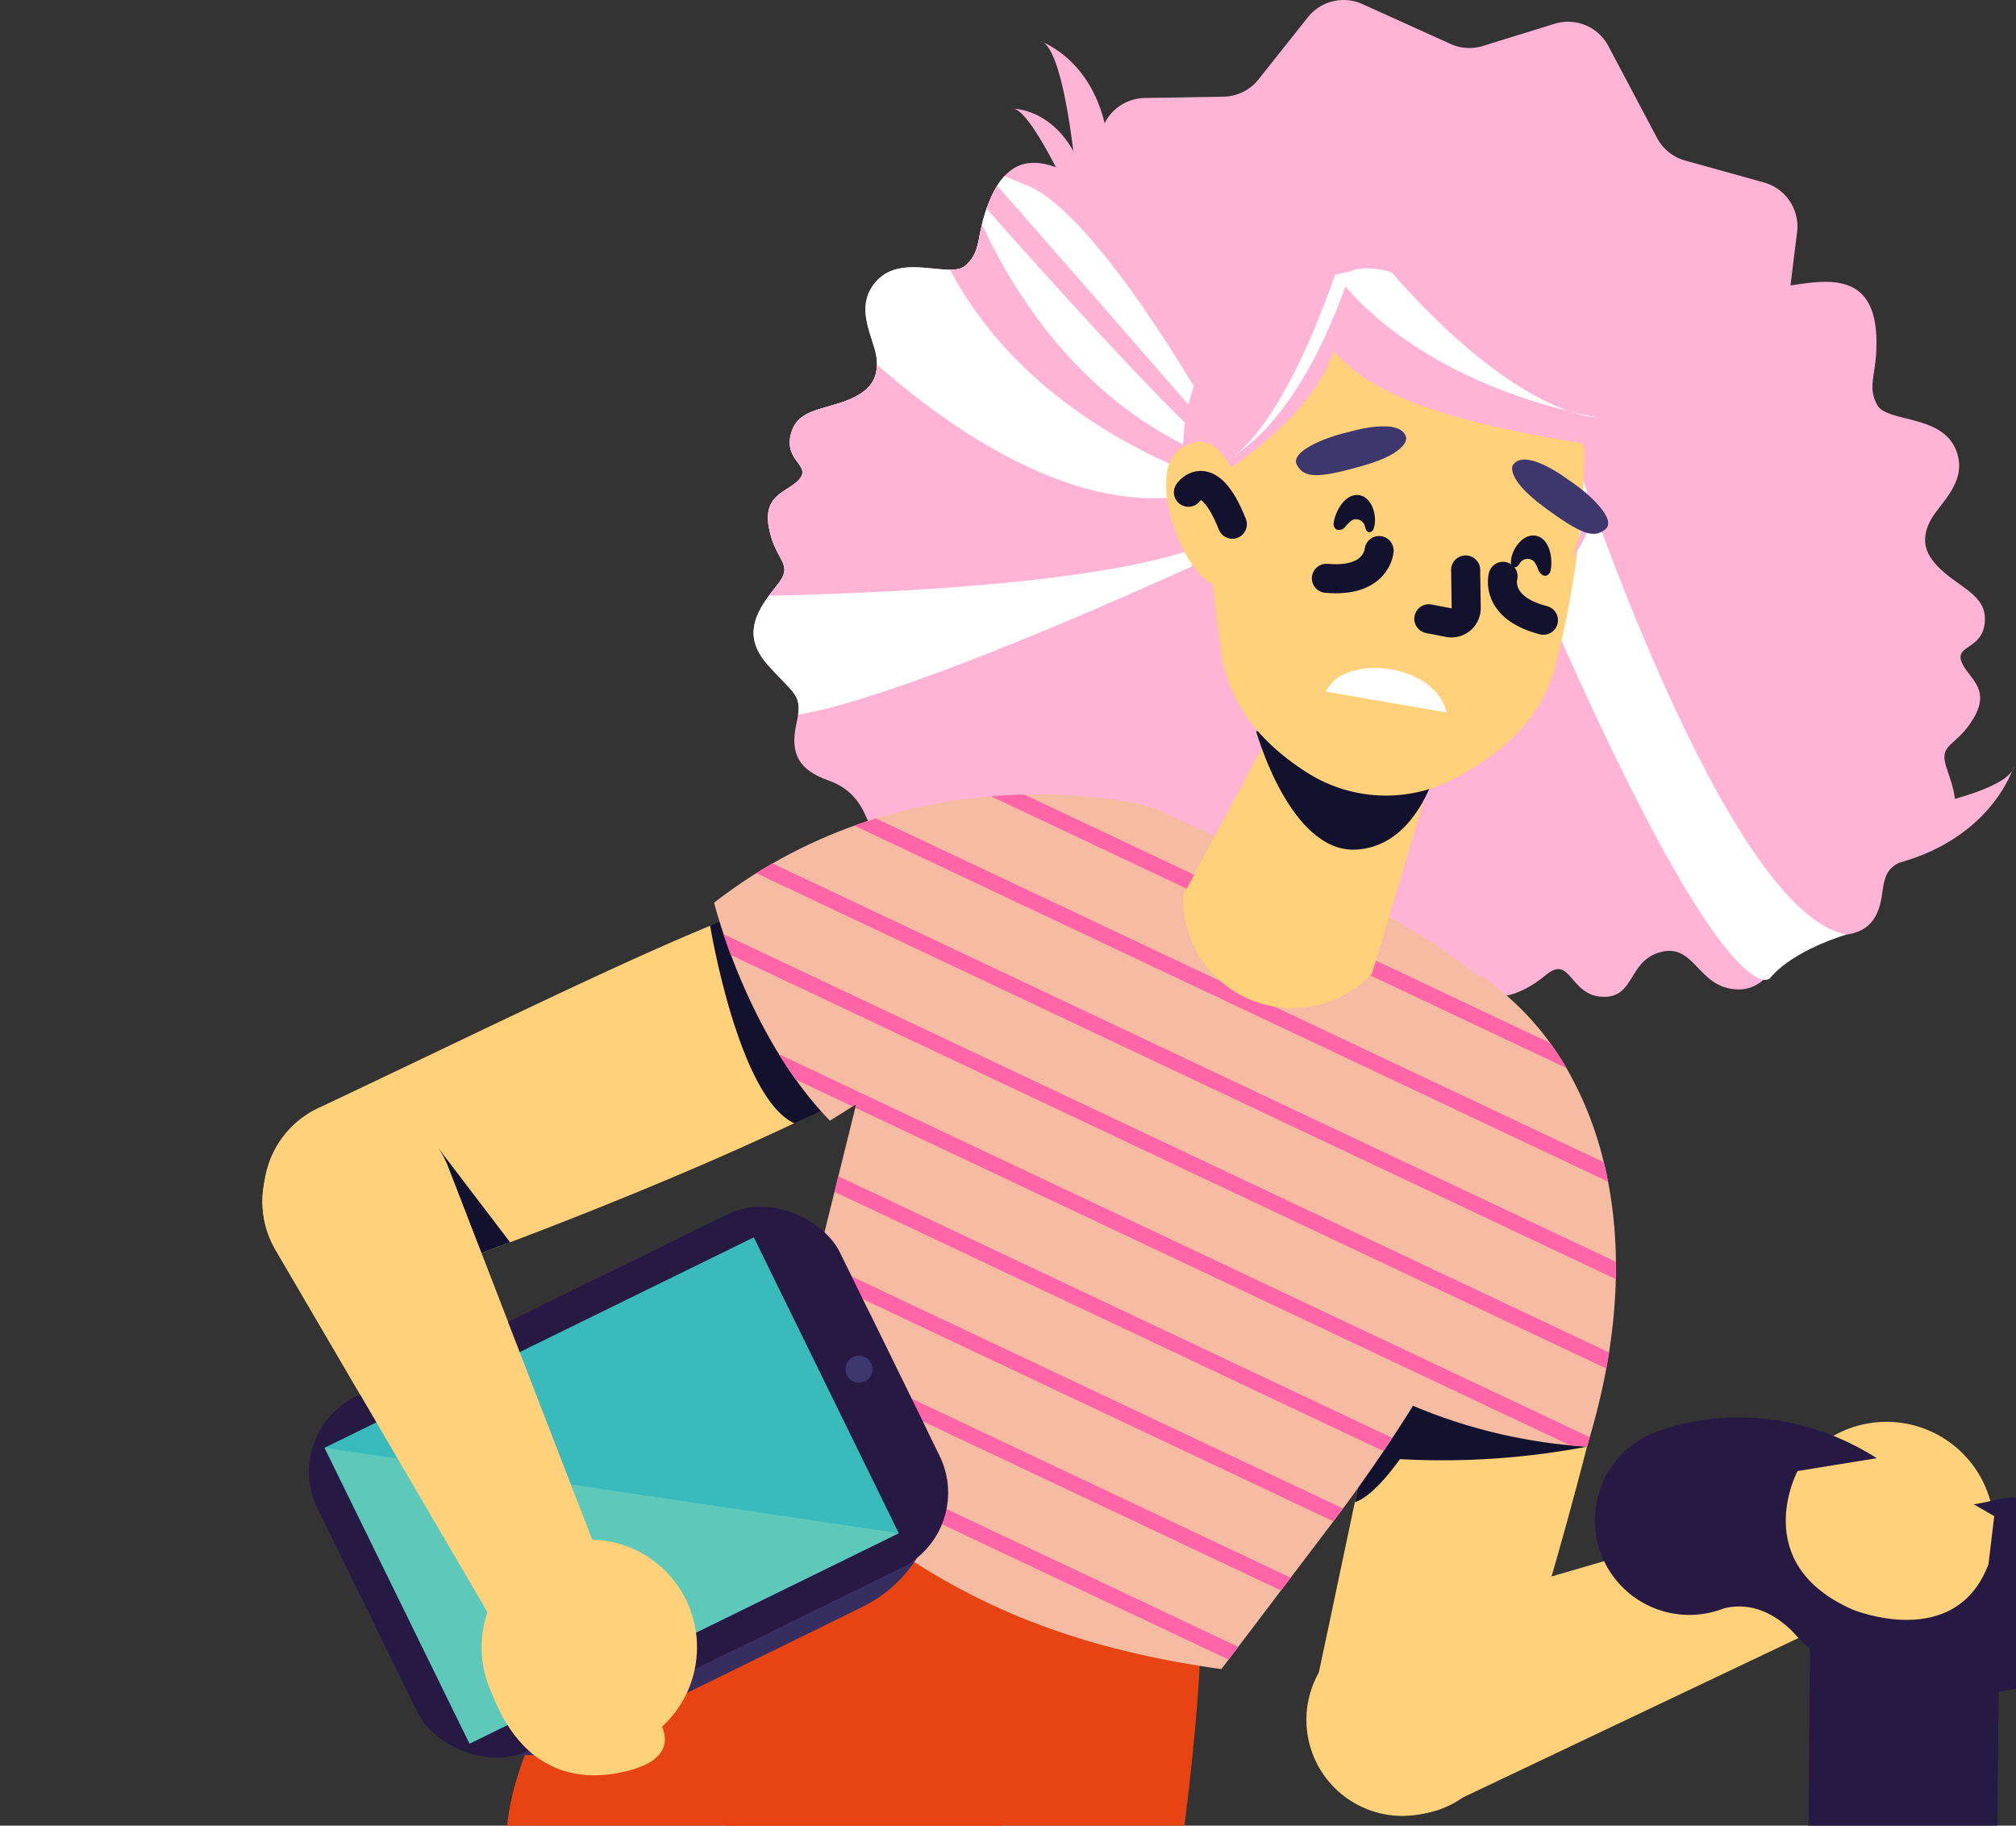 <svg xmlns="http://www.w3.org/2000/svg" xmlns:xlink="http://www.w3.org/1999/xlink" width="138.688" height="125.571" viewBox="0 0 138.688 125.571">
  <rect x="0" y="0" width="138.688" height="125.571" fill="#333333" stroke="none"/>
  <defs>
    <clipPath id="clip-path">
      <rect id="Rectangle_644" data-name="Rectangle 644" width="138.688" height="125.571" transform="translate(0 0)" fill="none"/>
    </clipPath>
    <clipPath id="clip-path-2">
      <path id="Path_30470" data-name="Path 30470" d="M328.649,56.322c.087,3.376-.4,4.541-1.626,6.057s-2.725.2-2.984,1.693.783,1.576.419,2.569-2.747,1.445-2.723,2.408,2.037,1.506,1.8,2.33-3.091,1.767-2.354,3.049,2.3.591,2.778,2.787-1.917,3.319-1.9,4.284,2.458,2.443,1.558,4.3-2.358,1.415-3.94,2.778-.926,2.53-1.4,4.753-2.469,1.491-3.656,2.247-.428,1.365-1.324,2.65-1.945.143-2.947.926-.993,2.037-3.138,1.667-2.665-1.615-3.98-.5c-.806.683-2.643-.076-4.028-2.428-1.126-1.917-1.986.741-4.117.117-2.223-.654-.832-2.923-2.778-4.26-2-1.372-3.2,1.406-5.751.667-2.721-.787-1.463-4.48-5.023-5.742-2.054-.726-2.656-1.852-2.206-3.89s-.054-1.913-1.984-4.075-.556-3.956.661-5.471-.113-1.558-.565-3.941,1.385-2.449,2.124-3.376-1.035-1.235-.633-2.991,2.056-1.708,3.8-2.365,2.26-1.578,2.113-2.947-1.687-3.558.067-5.371,5.01-.091,6.027-.971.828-1.793,1.285-3.347c2.037-6.9,6.444-2.237,8.744-1.684,1.906.457,4.425.7,5.416-1.685.511-1.237,1.339-3.289,3.867-3.106,2.089.15,3.775,1.871,4.669.585s.109-3.215,1.767-4.464,3.8-1.582,10.065,1.043,7.875,7.964,9.305,6.7Z" transform="translate(-276.391 -38.637)" fill="none"/>
    </clipPath>
    <clipPath id="clip-path-3">
      <path id="Path_30478" data-name="Path 30478" d="M321.739,358.82c3.541-11.472,1.852-19.976-1.011-25.317a19.509,19.509,0,0,0-6.3-7.09l-.035.167a38.875,38.875,0,0,0-8.52-5.316l-13.66-6.251a3.5,3.5,0,0,0-.865-.263l.035-.041s-15.79-4.084-29.7,6.688c0,0,2.223,9.076,7.964,15l1.817-1.141L265.563,359.1c8.657,7.535,15.992,12.906,31.024,15.021l7.7-10.154c1.948-2.573,3.764-5.24,5.471-7.964A36.61,36.61,0,0,0,321.739,358.82Z" transform="translate(-261.69 -313.949)" fill="none"/>
    </clipPath>
  </defs>
  <g id="SKAEL_full_video_deck_20200525_old_tired_person_PNG" data-name="SKAEL_full_video_deck_20200525_old tired person PNG" clip-path="url(#clip-path)">
    <path id="Path_30454" data-name="Path 30454" d="M101.042,584.6l21.818,4.6s1.732,7.357-7.038,52.294c0,0-5.927,28.708-10,35.906a16.122,16.122,0,0,1-10.987,8.1L50.38,692.975l5.742-27.692,28.5-.524s5.907.011,6.066-7.57-.294-53.381-.294-53.381Z" transform="translate(-40.393 -479.836)" fill="#e84312"/>
    <path id="Path_30455" data-name="Path 30455" d="M503.631,463.274c-1.769,7.622-4.445,17.084-7.36,25.949a6.545,6.545,0,0,1-8.931,3.919l-.115-.054a6.549,6.549,0,0,1-3.686-7.353c3.173-14.632,6.429-31.846,8.655-35.191.741-1.124,2.778-1.754,5-2.1Z" transform="translate(-393.201 -368.895)" fill="#ffd17a"/>
    <path id="Path_30456" data-name="Path 30456" d="M514.46,509.4,500.713,498.76l-2.493,7.347.722,3.832.245.039-.176.806-.52,2.436c1.076-.335,2.408-1.987,3.1-2.963A53.3,53.3,0,0,0,514.46,509.4Z" transform="translate(-405.286 -409.895)" fill="#12122f"/>
    <path id="Path_30457" data-name="Path 30457" d="M517.7,584.545,491.13,597.166a6.608,6.608,0,0,1-9.013-3.63h0a6.607,6.607,0,0,1,4.334-8.683l30.142-8.763Z" transform="translate(-391.817 -472.903)" fill="#ffd17a"/>
    <path id="Path_30458" data-name="Path 30458" d="M671.711,556.341a7.409,7.409,0,1,1-.715-5.629A7.409,7.409,0,0,1,671.711,556.341Z" transform="translate(-534.783 -449.183)" fill="#ffd17a"/>
    <path id="Path_30459" data-name="Path 30459" d="M653.85,556.769s-2.2-1.928-3.506,1.735-.761,8.092,6.26,10.607Z" transform="translate(-528.775 -456.747)" fill="#ffd17a"/>
    <path id="Path_30460" data-name="Path 30460" d="M623.92,581.037s6.153-2.6,11.872,3.214c0,0,2.508,3.732,10.618,1.713" transform="translate(-507.704 -476.46)" fill="none" stroke="#261a44" stroke-linecap="round" stroke-linejoin="round" stroke-width="13"/>
    <line id="Line_34" data-name="Line 34" y1="153.001" x2="1.269" transform="translate(129.777 109.653)" fill="none" stroke="#261a44" stroke-linecap="round" stroke-linejoin="round" stroke-width="13"/>
    <path id="Path_30461" data-name="Path 30461" d="M660.546,560.728s-3.428,6.366,3.8,9.535c0,0,7.049,2.913,9.331-3.117l.4-3.315L666.9,559.7Z" transform="translate(-536.885 -459.548)" fill="#ffd17a"/>
    <path id="Path_30462" data-name="Path 30462" d="M200.618,554.82s-18.336,18.988-15.882,29.549c0,0-1.574,8.85,22.411,37.112l12.965,17.8s1.595,41.372,4.84,61.929l31.965-7.342s-19.453-64.325-21.8-69.554L217.447,586.27l5.032-20.916Z" transform="translate(-149.68 -455.572)" fill="#e84312"/>
    <path id="Path_30463" data-name="Path 30463" d="M328.649,56.322c.087,3.376-.4,4.541-1.626,6.057s-2.725.2-2.984,1.693.783,1.576.419,2.569-2.747,1.445-2.723,2.408,2.037,1.506,1.8,2.33-3.091,1.767-2.354,3.049,2.3.591,2.778,2.787-1.917,3.319-1.9,4.284,2.458,2.443,1.558,4.3-2.358,1.415-3.94,2.778-.926,2.53-1.4,4.753-2.469,1.491-3.656,2.247-.428,1.365-1.324,2.65-1.945.143-2.947.926-.993,2.037-3.138,1.667-2.665-1.615-3.98-.5c-.806.683-2.643-.076-4.028-2.428-1.126-1.917-1.986.741-4.117.117-2.223-.654-.832-2.923-2.778-4.26-2-1.372-3.2,1.406-5.751.667-2.721-.787-1.463-4.48-5.023-5.742-2.054-.726-2.656-1.852-2.206-3.89s-.054-1.913-1.984-4.075-.556-3.956.661-5.471-.113-1.558-.565-3.941,1.385-2.449,2.124-3.376-1.035-1.235-.633-2.991,2.056-1.708,3.8-2.365,2.26-1.578,2.113-2.947-1.687-3.558.067-5.371,5.01-.091,6.027-.971.828-1.793,1.285-3.347c2.037-6.9,6.444-2.237,8.744-1.684,1.906.457,4.425.7,5.416-1.685.511-1.237,1.339-3.289,3.867-3.106,2.089.15,3.775,1.871,4.669.585s.109-3.215,1.767-4.464,3.8-1.582,10.065,1.043,7.875,7.964,9.305,6.7Z" transform="translate(-224.543 -34.994)" fill="#ffb4d6"/>
    <path id="Path_30464" data-name="Path 30464" d="M473.693,53.733c-1.219,3.149-1.15,4.412-.507,6.251s2.5,1.111,2.237,2.593-1.269,1.221-1.26,2.278,2.1,2.286,1.752,3.186-2.432.73-2.484,1.585,2.315,2.706,1.189,3.664-2.363-.219-3.56,1.687.691,3.771.343,4.669-3.136,1.482-2.917,3.528,1.745,2.128,2.778,3.94.013,2.691-.282,4.945,1.821,2.237,2.684,3.347-.056,1.432.354,2.943,1.784.789,2.461,1.867.25,2.252,2.393,2.625,3.054-.622,3.915.872c.528.917,2.515.821,4.612-.926,1.706-1.424,1.619,1.369,3.838,1.5,2.315.133,1.767-2.474,4.054-3.075,2.349-.617,2.534,2.408,5.186,2.565,2.828.176,2.888-3.725,6.668-3.7,2.18,0,3.125-.85,3.388-2.919s.689-1.78,3.228-3.169,1.861-3.534,1.221-5.371.632-1.426,1.852-3.519-.48-2.778-.861-3.89,1.391-.815,1.606-2.593-1.363-2.3-2.778-3.508-1.595-2.247-1-3.488,2.789-2.778,1.747-5.075-4.688-1.774-5.349-2.945-.174-1.967-.082-3.584c.413-7.181-5.314-4.278-7.666-4.532-1.948-.209-4.4-.828-4.53-3.412-.065-1.337-.152-3.549-2.593-4.228-2.019-.556-4.184.491-4.593-1.021s.98-3.063-.159-4.8-3.041-2.778-9.828-2.408-10.092,4.827-11.017,3.16Z" transform="translate(-381.05 -35.728)" fill="#ffb4d6"/>
    <path id="Path_30465" data-name="Path 30465" d="M408.16,72.237l1.576-4.612a3.132,3.132,0,0,1,1.033-1.456l4.645-3.638A3.149,3.149,0,0,0,416.5,59.2l-1.3-4.521a3.138,3.138,0,0,1,.574-2.839l1.965-2.432a3.138,3.138,0,0,0-.233-4.2l-3.293-3.258a3.132,3.132,0,0,1-.908-2.613l.543-4.41a3.136,3.136,0,0,0-2.273-3.4l-5.431-1.511a3.149,3.149,0,0,1-1.93-1.554l-3.351-6.325a3.138,3.138,0,0,0-3.7-1.528l-4.934,1.528A3.137,3.137,0,0,1,390,21.99l-6.057-2.737a3.136,3.136,0,0,0-3.749.908l-3.4,4.278a3.134,3.134,0,0,1-2.408,1.185l-5.421.089a3.149,3.149,0,0,0-2.937,2.184l-1.893,5.942a3.132,3.132,0,0,1-.98,1.458l-4.388,3.654a3.136,3.136,0,0,0-1.085,2.938l.741,4.373a3.119,3.119,0,0,1-.126,1.548l-1.134,3.3a3.149,3.149,0,0,0,.572,3.047l2.462,2.908a3.137,3.137,0,0,1,.741,2.2l-.333,5.864a3.138,3.138,0,0,0,2.945,3.31l1.973.117a7.576,7.576,0,0,1,5.036,2.191,13.013,13.013,0,0,0,3.373,2.593,10.682,10.682,0,0,0,1.722.524c.813.2,1.5.652,2.326.795A79.131,79.131,0,0,0,388.2,76.623c1.821.226,3.852.333,5.292-.8.9-.709,1.417-1.8,2.295-2.536,2.391-1.991,5.927.119,8.444.926a3.136,3.136,0,0,0,3.932-1.973Z" transform="translate(-290.22 -18.973)" fill="#ffb4d6"/>
    <g id="Group_1344" data-name="Group 1344" transform="translate(51.848 3.643)" clip-path="url(#clip-path-2)">
      <path id="Path_30466" data-name="Path 30466" d="M282.427,86.537s-8.29-15.143-13.458-17.394L258.584,64.82l-8.011,8.194s-3.562,12.754-5.534,13.011-.446,18.336-.446,18.336l6.84,1.239s3.558,1.052,28.708-10.3Z" transform="translate(-250.023 -59.97)" fill="#fff"/>
      <path id="Path_30467" data-name="Path 30467" d="M194.749,133.11s15.2,17.184,28.081,12.248l.741,2.665s-1.582,4.427-34.635,4.975-10.985-16.782-10.985-16.782Z" transform="translate(-190.304 -115.612)" fill="#ffb4d6"/>
      <path id="Path_30468" data-name="Path 30468" d="M337.283,72.524s4.76,15.28,19.2,19.424l-.728,1.3s-15.28-3.862-20.711-17.3S337.283,72.524,337.283,72.524Z" transform="translate(-322.598 -63.325)" fill="#ffb4d6"/>
      <path id="Path_30469" data-name="Path 30469" d="M357.025,83.46s14.89,16.955,18.136,20.879-.28-.556-.28-.556.782,3.243-19.2-19.427Z" transform="translate(-340.994 -75.158)" fill="#ffb4d6"/>
    </g>
    <path id="Path_30471" data-name="Path 30471" d="M313.624,377.391l7.7-10.154a107.774,107.774,0,0,0,15.4-28.32l.393-1.083a2.921,2.921,0,0,0-.506-2.873h0A38.9,38.9,0,0,0,322.9,324.534l-13.652-6.251c-2.186-.995-4.888.506-6.686,2.095l-10.557,10.509h0a14.662,14.662,0,0,0-3.1,6.018L282.6,362.37C291.257,369.9,298.592,375.276,313.624,377.391Z" transform="translate(-229.602 -262.585)" fill="#f6bca3"/>
    <path id="Path_30472" data-name="Path 30472" d="M131.331,351.979c3.467-.232,9.459,8.225,9.833,8.631,1.908,2.078-18.853,11.424-38.06,18.129a6.546,6.546,0,0,1-8.54-4.706c-.011-.043-.02-.083-.03-.124a6.553,6.553,0,0,1,3.6-7.4C111.671,360.138,127.321,352.25,131.331,351.979Z" transform="translate(-76.233 -290.297)" fill="#ffd17a"/>
    <path id="Path_30473" data-name="Path 30473" d="M260.21,358.32s1.936,11.82,5.8,13.6l3.8-1.786-7.322-12.815Z" transform="translate(-211.359 -294.652)" fill="#12122f"/>
    <path id="Path_30474" data-name="Path 30474" d="M160.218,453.494l-.808-7.974,4.914,6.447Z" transform="translate(-129.229 -366.516)" fill="#12122f"/>
    <path id="Path_30475" data-name="Path 30475" d="M109.694,464.807,94.84,439.422a6.609,6.609,0,0,1,2.843-9.285h0a6.609,6.609,0,0,1,9.024,3.575l11.322,29.272Z" transform="translate(-75.885 -353.452)" fill="#ffd17a"/>
    <path id="Path_30476" data-name="Path 30476" d="M291.382,314.709S275.6,310.625,261.69,321.4c0,0,2.223,9.076,7.964,15l6.451-4.06Z" transform="translate(-212.565 -259.314)" fill="#f6bca3"/>
    <g id="Group_1345" data-name="Group 1345" transform="translate(49.125 54.635)" clip-path="url(#clip-path-3)">
      <path id="Path_30477" data-name="Path 30477" d="M504.642,381.24a19.435,19.435,0,0,1,6.3,7.09c2.867,5.342,4.553,13.845,1.011,25.317,0,0-9.553-.307-16.8-5.538l5.034-6.034Z" transform="translate(-451.91 -368.777)" fill="#f6bca3"/>
      <rect id="Rectangle_632" data-name="Rectangle 632" width="75.457" height="1.084" transform="translate(7.702 -6.424) rotate(25.28)" fill="#ff65a7"/>
      <rect id="Rectangle_633" data-name="Rectangle 633" width="75.457" height="1.084" transform="translate(5.206 -1.143) rotate(25.28)" fill="#ff65a7"/>
      <rect id="Rectangle_634" data-name="Rectangle 634" width="75.457" height="1.084" transform="translate(2.714 4.137) rotate(25.28)" fill="#ff65a7"/>
      <rect id="Rectangle_635" data-name="Rectangle 635" width="75.457" height="1.084" transform="translate(0.219 9.416) rotate(25.28)" fill="#ff65a7"/>
      <rect id="Rectangle_636" data-name="Rectangle 636" width="75.457" height="1.084" transform="translate(-2.274 14.696) rotate(25.28)" fill="#ff65a7"/>
      <rect id="Rectangle_637" data-name="Rectangle 637" width="75.457" height="1.084" transform="translate(-4.769 19.979) rotate(25.28)" fill="#ff65a7"/>
      <rect id="Rectangle_638" data-name="Rectangle 638" width="75.457" height="1.084" transform="translate(-7.263 25.259) rotate(25.28)" fill="#ff65a7"/>
      <rect id="Rectangle_639" data-name="Rectangle 639" width="75.457" height="1.084" transform="translate(-9.755 30.54) rotate(25.28)" fill="#ff65a7"/>
      <rect id="Rectangle_640" data-name="Rectangle 640" width="75.457" height="1.084" transform="translate(-12.25 35.82) rotate(25.28)" fill="#ff65a7"/>
    </g>
    <rect id="Rectangle_641" data-name="Rectangle 641" width="40.018" height="27.099" rx="9.37" transform="translate(19.858 99.694) rotate(-26.11)" fill="#372e60"/>
    <rect id="Rectangle_642" data-name="Rectangle 642" width="40.018" height="27.099" rx="5.76" transform="translate(67.173 105.309) rotate(153.89)" fill="#261a44"/>
    <rect id="Rectangle_643" data-name="Rectangle 643" width="32.889" height="22.665" transform="translate(61.833 105.459) rotate(153.89)" fill="#3bbabc"/>
    <path id="Path_30479" data-name="Path 30479" d="M156.507,562.489l-29.531,14.475L117,556.61" transform="translate(-94.674 -457.031)" fill="#96e2b9" opacity="0.38"/>
    <path id="Path_30480" data-name="Path 30480" d="M311.847,524.2a.926.926,0,1,0-1.235-.424A.926.926,0,0,0,311.847,524.2Z" transform="translate(-252.348 -429.191)" fill="#3d376d"/>
    <path id="Path_30481" data-name="Path 30481" d="M109.694,464.807,94.84,439.422a6.609,6.609,0,0,1,2.843-9.285h0a6.609,6.609,0,0,1,9.024,3.575l11.322,29.272Z" transform="translate(-75.885 -353.452)" fill="#ffd17a"/>
    <path id="Path_30482" data-name="Path 30482" d="M181.4,590.823a7.409,7.409,0,1,0,5.552,1.171A7.409,7.409,0,0,0,181.4,590.823Z" transform="translate(-142.223 -484.803)" fill="#ffd17a"/>
    <path id="Path_30483" data-name="Path 30483" d="M188.082,641.809s1.743,2.349-2.015,3.354-8.127.109-10.066-7.1Z" transform="translate(-142.746 -523.395)" fill="#ffd17a"/>
    <path id="Path_30484" data-name="Path 30484" d="M449.086,297.245l4.09-13.654a9.13,9.13,0,0,1-4.858.4,7.786,7.786,0,0,1-4.021-2.862c-.02-.028-1.154-2.319-1.154-2.319l-6.91,12.965a3,3,0,0,1-.252.454v.411a7.5,7.5,0,0,0,12.873,5.116l.078-.08A3.044,3.044,0,0,1,449.086,297.245Z" transform="translate(-354.574 -230.684)" fill="#ffd17a"/>
    <path id="Path_30485" data-name="Path 30485" d="M463,290.48s2.332,8.414,6.892,8.149c4.762-.269,5.9-6.951,5.9-6.951Z" transform="translate(-376.589 -240.192)" fill="#12122f"/>
    <path id="Path_30486" data-name="Path 30486" d="M467.985,123.951c-1.511,8.705-9.511,14.589-17.87,13.139s-13.908-9.685-12.4-18.392,9.314-13.454,17.671-12S469.5,115.245,467.985,123.951Z" transform="translate(-355.788 -90.236)" fill="#ffb4d6"/>
    <path id="Path_30487" data-name="Path 30487" d="M562.383,188.14s10.324,31.487,18.707,32.942c0,0-3.667,1.037-5.31,3.032,0,0-3.26,3.343-17.72-31.127Z" transform="translate(-454.043 -156.807)" fill="#fff"/>
    <path id="Path_30488" data-name="Path 30488" d="M470.758,130.869a62.3,62.3,0,0,1-1.965,13.582c-.854,3.276-3.036,5.518-6.071,7.279l-.556.322a10.111,10.111,0,0,1-10.42-.22h0c-3.165-2.013-5.344-4.6-5.927-8.168a91.021,91.021,0,0,1-.971-13.626s-.759-13.939,13.2-13.224S470.758,130.869,470.758,130.869Z" transform="translate(-361.793 -98.669)" fill="#ffd17a"/>
    <path id="Path_30489" data-name="Path 30489" d="M464.7,121.958a13.182,13.182,0,0,0-3.747-8.64,11.269,11.269,0,0,0-5.986-4.33s-8.579-3.564-13.449,2.549a11.707,11.707,0,0,0-4.5,5.618c-2.061,5.319-.422,8.077-.422,8.077s7.831-3.965,9.724-9.631c2.317,2.708,6.729,4.708,17.157,6.371,1.03,3.7-.754,7.868-.754,7.868S464.853,127.66,464.7,121.958Z" transform="translate(-354.577 -91.473)" fill="#ffb4d6"/>
    <path id="Path_30490" data-name="Path 30490" d="M529.686,230.63l.037,2.593a1.015,1.015,0,0,1-1.187,1.033l-1.385-.269" transform="translate(-428.858 -191.427)" fill="none" stroke="#12122f" stroke-linecap="round" stroke-linejoin="round" stroke-width="2"/>
    <path id="Path_30491" data-name="Path 30491" d="M562.011,191.062s-3-2.313-3.865-1.045c0,0-.556.874,2.087,2.839s3.5,2.223,4.284,1.571S563.491,192.033,562.011,191.062Z" transform="translate(-454.073 -158.027)" fill="#3d376d"/>
    <path id="Path_30492" data-name="Path 30492" d="M481.409,177.689s3.621-1.111,3.986.38c0,0,.22,1.017-2.951,1.924s-4.06.856-4.564-.035S479.682,178.078,481.409,177.689Z" transform="translate(-388.656 -147.967)" fill="#3d376d"/>
    <path id="Path_30493" data-name="Path 30493" d="M497.238,270.087l-8.3-1.439C490.174,265.968,496.495,266.707,497.238,270.087Z" transform="translate(-397.725 -221.079)" fill="#fff"/>
    <path id="Path_30494" data-name="Path 30494" d="M554.536,233s-.619,2.141,2.778,3.019" transform="translate(-451.136 -193.358)" fill="none" stroke="#12122f" stroke-linecap="round" stroke-linejoin="round" stroke-width="2"/>
    <path id="Path_30495" data-name="Path 30495" d="M492.737,223.43s-.139,2.223-3.627,1.908" transform="translate(-397.863 -185.561)" fill="none" stroke="#12122f" stroke-linecap="round" stroke-linejoin="round" stroke-width="2"/>
    <path id="Path_30496" data-name="Path 30496" d="M434.265,192.882c-2.791,1.667-6.46-7.511-3.723-9.34s3.769,2.1,3.769,2.1l.02,2.7.1,3.652.046.822Z" transform="translate(-349.356 -152.664)" fill="#ffd17a"/>
    <path id="Path_30497" data-name="Path 30497" d="M437.87,199.71s1.367-1.978,3.021,2.2" transform="translate(-356.114 -165.852)" fill="none" stroke="#12122f" stroke-linecap="round" stroke-linejoin="round" stroke-width="2"/>
    <path id="Path_30498" data-name="Path 30498" d="M494.23,119.394s4.76,6.912,17.64,9.468c0,0-5.334.028-14.115-9.979C497.755,118.883,495.171,118.014,494.23,119.394Z" transform="translate(-402.035 -100.158)" fill="#fff"/>
    <path id="Path_30499" data-name="Path 30499" d="M460.52,119.76s-2.912,9.916-8.52,12.982c0,0,3.376-1.124,7.477-12.754Z" transform="translate(-367.627 -101.092)" fill="#fff"/>
    <path id="Path_30500" data-name="Path 30500" d="M557.685,219.391a1.411,1.411,0,0,0-.03.346.3.3,0,0,0,.243.3.341.341,0,0,0,.267-.139c.067-.08.115-.172.185-.25a.632.632,0,0,1,.9,0,2.158,2.158,0,0,1,.3.6c.1.206.291.4.513.37a.437.437,0,0,0,.315-.343c.185-.795-.048-2.241-1.022-2.408C558.545,217.717,557.839,218.623,557.685,219.391Z" transform="translate(-453.712 -181.018)" fill="#12122f"/>
    <path id="Path_30501" data-name="Path 30501" d="M494.59,204.81a1.535,1.535,0,0,1-.089.335.3.3,0,0,1-.33.2.334.334,0,0,1-.2-.219c-.037-.1-.05-.2-.091-.3a.63.63,0,0,0-.841-.307,2.22,2.22,0,0,0-.482.47.532.532,0,0,1-.606.169.43.43,0,0,1-.185-.43c.1-.808.8-2.093,1.774-1.924C494.345,202.945,494.706,204.026,494.59,204.81Z" transform="translate(-400.02 -168.743)" fill="#12122f"/>
    <path id="Path_30502" data-name="Path 30502" d="M382.71,34.22s4.278,1.376,4.76,7.635-2.063,3.858-2.063,3.858S384.616,34.5,382.71,34.22Z" transform="translate(-311.17 -31.395)" fill="#ffb4d6"/>
    <path id="Path_30503" data-name="Path 30503" d="M372.18,59.278s2.9-.117,4.588,3.578-.4,2.8-.4,2.8S373.4,59.02,372.18,59.278Z" transform="translate(-302.591 -51.806)" fill="#ffb4d6"/>
    <path id="Path_30504" data-name="Path 30504" d="M670.6,303.19s-1.721,6.177-10.615,7.223-5.6-2.732-5.6-2.732S670.313,305.933,670.6,303.19Z" transform="translate(-532.041 -250.548)" fill="#ffb4d6"/>
  </g>
</svg>
